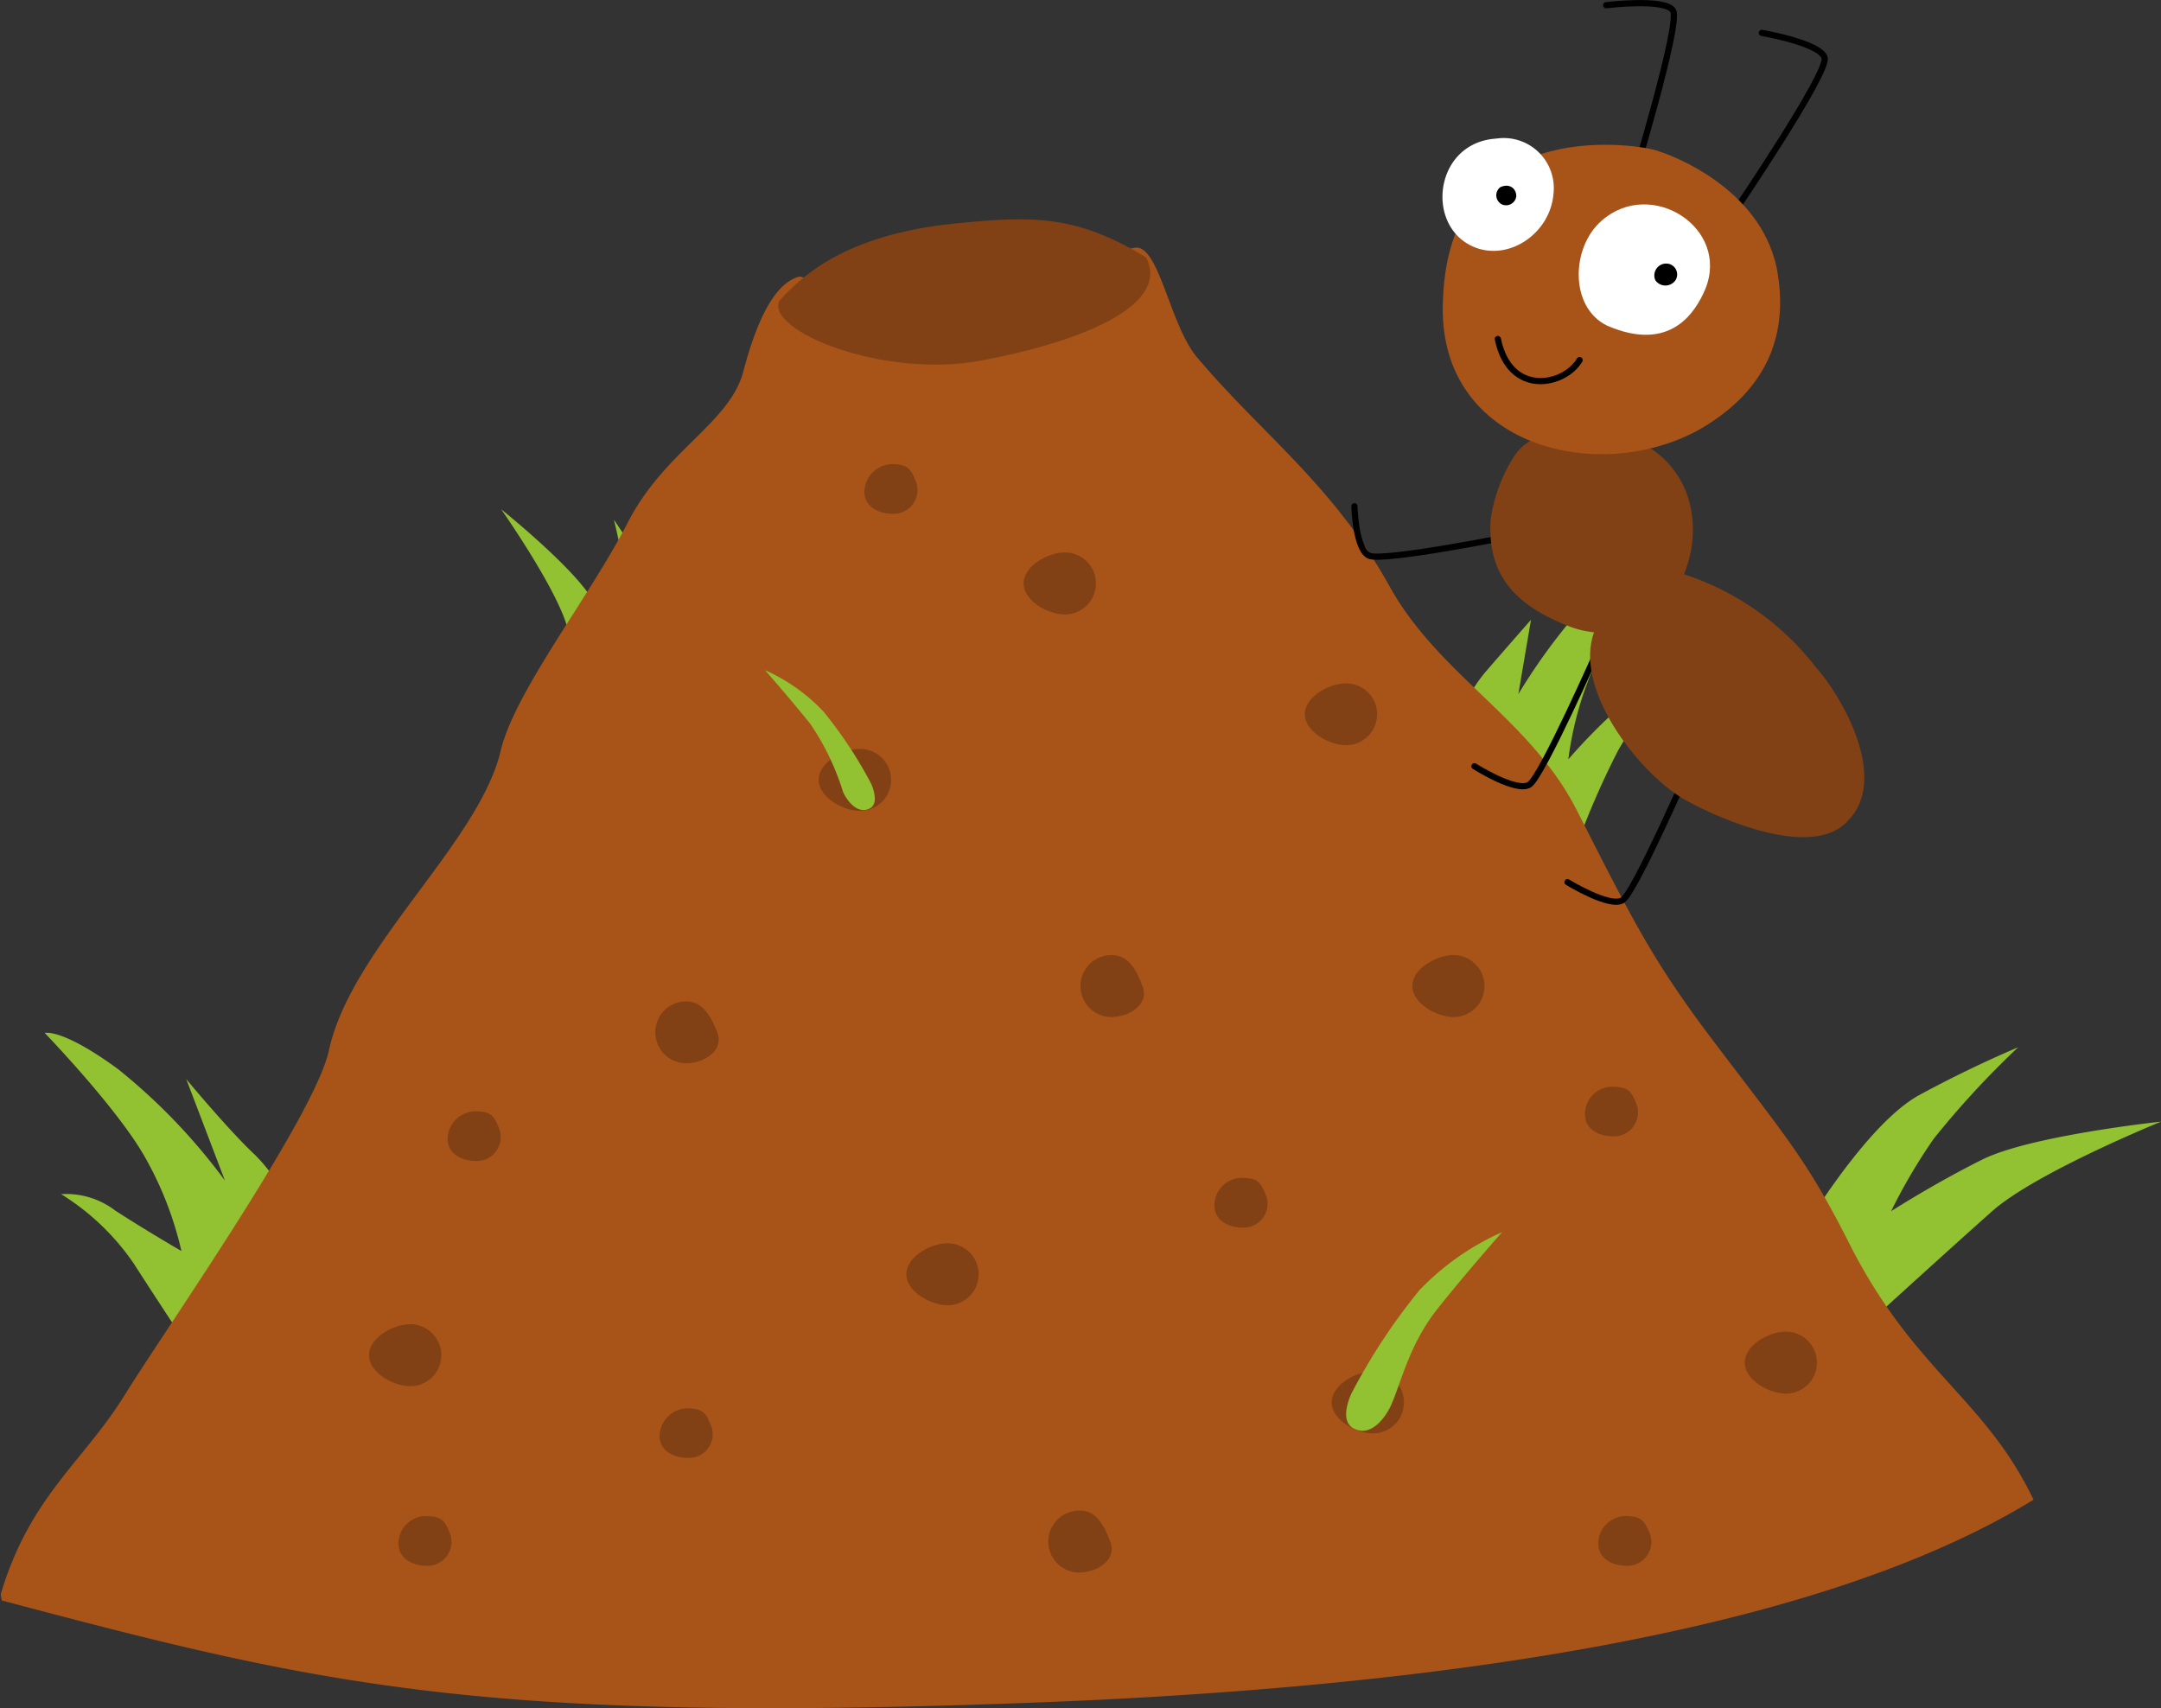 <svg xmlns="http://www.w3.org/2000/svg" viewBox="0 0 157 124.11"><rect x="0" y="0" width="157" height="124.11" fill="#333333" stroke="none"/><defs><style>.cls-1{fill:#92c131;}.cls-2{fill:#a85318;}.cls-3{fill:#814114;}.cls-4{fill:none;stroke:#000;stroke-linecap:round;stroke-linejoin:round;stroke-width:0.45px;}.cls-5{fill:#fff;}</style></defs><title>hormiguero</title><g id="Layer_2" data-name="Layer 2"><g id="Layer_1-2" data-name="Layer 1"><path class="cls-1" d="M105.63,53.32a11.39,11.39,0,0,1,2.31-4.52c1.73-2,3.29-3.77,3.29-3.77l-.92,5.4a44,44,0,0,1,7-8.8c3.78-3.39,5-3.11,5-3.11s-4.69,5.88-6.37,9.59a25,25,0,0,0-2,7.06,42.41,42.41,0,0,1,4.55-4.5,5.92,5.92,0,0,1,3.81-1.56,17.46,17.46,0,0,0-4.75,5.43,60.32,60.32,0,0,0-2.86,6.5Z"/><path class="cls-1" d="M139.44,79.56c3.86-2.1,7.18-3.47,7.18-3.47a65.37,65.37,0,0,0-6.12,6.63A40.92,40.92,0,0,0,137.39,88s3.11-2,6.62-3.75,13-2.76,13-2.76-9.13,3.71-12.29,6.52-7.91,7.14-7.91,7.14L131,89.39S135.58,81.66,139.44,79.56Z"/><path class="cls-1" d="M21.25,88.2a11.61,11.61,0,0,0-2.72-4.29c-1.91-1.78-5-5.51-5-5.51l2.81,7.37a43.18,43.18,0,0,0-7.77-8.1c-4.1-3-5.32-2.62-5.32-2.62s5.23,5.41,7.27,9a25.15,25.15,0,0,1,2.66,6.84s-2.48-1.43-4.81-2.94a5.86,5.86,0,0,0-3.93-1.19,17.61,17.61,0,0,1,5.25,5c2,3.11,3.32,5.08,3.32,5.08Z"/><path class="cls-1" d="M47.54,42.56c-1.49-2.73-2.94-4.8-2.94-4.8A48.25,48.25,0,0,1,45.71,44a29.36,29.36,0,0,1-.17,4.32S44.46,46,43.06,43.6,36.41,37,36.41,37s4,5.69,4.8,8.56,2,7.26,2,7.26l5.62-1.19S49,45.28,47.54,42.56Z"/><path class="cls-2" d="M.13,116.28c23.12,6.13,34.76,8.93,74.78,7.43,43.7-1.64,63.24-8.86,72.83-14.75-3.55-7.41-8.7-9.32-13.41-18.66-3-5.93-4.42-7.5-9.74-14.52-4.6-6.06-6-9-10.08-17-3.36-6.55-10-9.77-13.55-16.17C96.89,35.26,91.62,31.48,87,26c-2-2.31-2.8-8.27-4.54-8s-3,1.72-4.38,2.82c-2.47,2-5.59,2.71-8.49,3.35A19.08,19.08,0,0,1,60.63,24c-1.4-.36-1.48-4.26-2.68-3.87S55.3,22.05,54,27c-1,3.77-5.72,5.73-8.41,11S37.4,50.24,36.38,54.53C34.82,61.22,25.51,68.87,23.9,76.3c-1,4.78-12.24,20.81-14.85,25.07-3,4.85-6.89,7.35-9,14.47"/><path class="cls-3" d="M56.62,21.86c-1,2.14,7.49,5.67,14.64,4.34,6.75-1.25,13.88-3.87,12-7.5-5.16-3.16-8.45-3-13.9-2.46C61.31,17.06,58.2,20.13,56.62,21.86Z"/><path class="cls-3" d="M64.74,56.66a2.25,2.25,0,0,1-2.26,2.25c-1.24,0-3-1-3-2.25s1.73-2.25,3-2.25A2.26,2.26,0,0,1,64.74,56.66Z"/><path class="cls-3" d="M79.62,42.39a2.25,2.25,0,0,1-2.25,2.25c-1.25,0-3-1-3-2.25s1.73-2.25,3-2.25A2.24,2.24,0,0,1,79.62,42.39Z"/><path class="cls-3" d="M107.85,71.64a2.24,2.24,0,0,1-2.24,2.25c-1.24,0-3-1-3-2.25s1.74-2.25,3-2.25A2.26,2.26,0,0,1,107.85,71.64Z"/><path class="cls-3" d="M71.1,92.58a2.25,2.25,0,0,1-2.25,2.25c-1.24,0-3-1-3-2.25s1.73-2.25,3-2.25A2.25,2.25,0,0,1,71.1,92.58Z"/><path class="cls-3" d="M83,71.64c.53,1.36-1,2.25-2.25,2.25a2.25,2.25,0,1,1,0-4.5C82,69.39,82.57,70.49,83,71.64Z"/><path class="cls-3" d="M52.11,75c.52,1.35-1,2.25-2.25,2.25a2.25,2.25,0,1,1,0-4.5C51.1,72.79,51.66,73.88,52.11,75Z"/><path class="cls-3" d="M80.66,112c.52,1.36-1,2.25-2.25,2.25a2.25,2.25,0,1,1,0-4.5C79.65,109.72,80.21,110.82,80.66,112Z"/><path class="cls-3" d="M118.92,80.29a1.74,1.74,0,0,1-1.7,2.27c-1.09,0-2.07-.54-2.07-1.61a2,2,0,0,1,2.07-2C118.32,79,118.53,79.28,118.92,80.29Z"/><path class="cls-3" d="M51.69,103.66a1.72,1.72,0,0,1-1.7,2.26c-1.08,0-2.07-.53-2.07-1.6a2.06,2.06,0,0,1,2.07-2C51.08,102.35,51.29,102.65,51.69,103.66Z"/><path class="cls-3" d="M66.57,35.06a1.73,1.73,0,0,1-1.7,2.27c-1.08,0-2.07-.54-2.07-1.61a2.06,2.06,0,0,1,2.07-2C66,33.75,66.17,34.07,66.57,35.06Z"/><path class="cls-3" d="M119.89,111.49a1.74,1.74,0,0,1-1.7,2.27c-1.09,0-2.07-.54-2.07-1.61a2,2,0,0,1,2.07-2C119.27,110.18,119.48,110.5,119.89,111.49Z"/><path class="cls-3" d="M92,86.92a1.73,1.73,0,0,1-1.7,2.27c-1.08,0-2.07-.54-2.07-1.61a2,2,0,0,1,2.07-2C91.4,85.6,91.61,85.91,92,86.92Z"/><path class="cls-3" d="M32.72,111.49a1.74,1.74,0,0,1-1.7,2.27c-1.08,0-2.07-.54-2.07-1.61a2,2,0,0,1,2.07-2C32.12,110.18,32.33,110.5,32.72,111.49Z"/><path class="cls-3" d="M36.29,82.08a1.73,1.73,0,0,1-1.69,2.27c-1.09,0-2.08-.54-2.08-1.61a2.05,2.05,0,0,1,2.08-2C35.7,80.77,35.91,81.07,36.29,82.08Z"/><path class="cls-3" d="M100.05,51.89a2.25,2.25,0,0,1-2.25,2.25c-1.25,0-3-1-3-2.25s1.73-2.24,3-2.24A2.25,2.25,0,0,1,100.05,51.89Z"/><path class="cls-3" d="M132,99a2.24,2.24,0,0,1-2.24,2.25c-1.26,0-3-1-3-2.25s1.72-2.25,3-2.25A2.25,2.25,0,0,1,132,99Z"/><path class="cls-3" d="M102,101.89a2.25,2.25,0,0,1-2.25,2.25c-1.23,0-3-1-3-2.25s1.73-2.25,3-2.25A2.24,2.24,0,0,1,102,101.89Z"/><path class="cls-3" d="M32.06,98.46a2.25,2.25,0,0,1-2.25,2.25c-1.25,0-3-1-3-2.25s1.73-2.25,3-2.25A2.25,2.25,0,0,1,32.06,98.46Z"/><path class="cls-1" d="M101.06,102.1c.78-1.77,1.34-4.44,3.37-7s4.7-5.58,4.7-5.58a18.93,18.93,0,0,0-6,4.21,43.87,43.87,0,0,0-4.93,7.48s-1,2,.16,2.58C99.68,104.47,100.73,102.83,101.06,102.1Z"/><path class="cls-1" d="M61.25,57.54a18.45,18.45,0,0,0-2.36-4.92c-1.42-1.78-3.31-3.93-3.31-3.93a13.19,13.19,0,0,1,4.24,3,31.23,31.23,0,0,1,3.47,5.25s.67,1.42-.11,1.8C62.24,59.21,61.48,58.06,61.25,57.54Z"/><path class="cls-4" d="M122.79,55.62s-4,9.19-4.91,9.78-4-1.31-4-1.31"/><path class="cls-4" d="M116.18,47s-4.13,9.38-5.06,10-4-1.33-4-1.33"/><path class="cls-4" d="M110.36,38.85s-9.91,2-10.9,1.52-1.06-3.59-1.06-3.59"/><path class="cls-4" d="M126,15.39s6.88-10.13,6.56-11.2S128,2.39,128,2.39"/><path class="cls-4" d="M118.55,13.4s3.57-11.71,3-12.63-4.86-.39-4.86-.39"/><path class="cls-3" d="M131.88,48.42a19.92,19.92,0,0,0-9.54-6.7c1.73-4.15.2-9.92-6.73-10.5-1.87-.09-4.35.12-5.54,1.83a11.59,11.59,0,0,0-1.77,4.68c-.28,4.13,1.88,6.26,5.61,7.74a7,7,0,0,0,1.9.47c-1.54,4.29,3.53,10.51,6.74,12.24,2.79,1.53,9.19,4.17,11.65,1.5C137.25,56.73,134,50.81,131.88,48.42Z"/><path class="cls-2" d="M104.82,22.26c-.17,10.14,11.18,13,18.55,9,4.51-2.55,6.78-6.45,5.69-11.89-1.25-5.64-7.39-8.08-8.91-8.49S105,8.32,104.82,22.26Z"/><path class="cls-5" d="M108.7,10.07c-4.53.29-5.21,6.44-1.55,7.9,2.55,1,5.47-1.06,5.71-3.86A3.64,3.64,0,0,0,108.7,10.07Z"/><path class="cls-5" d="M116.76,23.66c4.62,2,6.43-1,7.13-2.65,1.82-4.46-3.93-8.11-7.5-5C114.14,17.92,114,22.32,116.76,23.66Z"/><path d="M109,13.6a.74.74,0,0,0,.16,1.27.75.75,0,0,0,1-.6C110.18,13.74,109.7,13.28,109,13.6Z"/><path d="M120.27,20.37a.89.89,0,0,0,1.45,0,.79.79,0,0,0-.48-1.2A.86.86,0,0,0,120.27,20.37Z"/><path class="cls-4" d="M108.82,24.63c.88,4.25,4.86,3.38,5.94,1.53"/></g></g></svg>